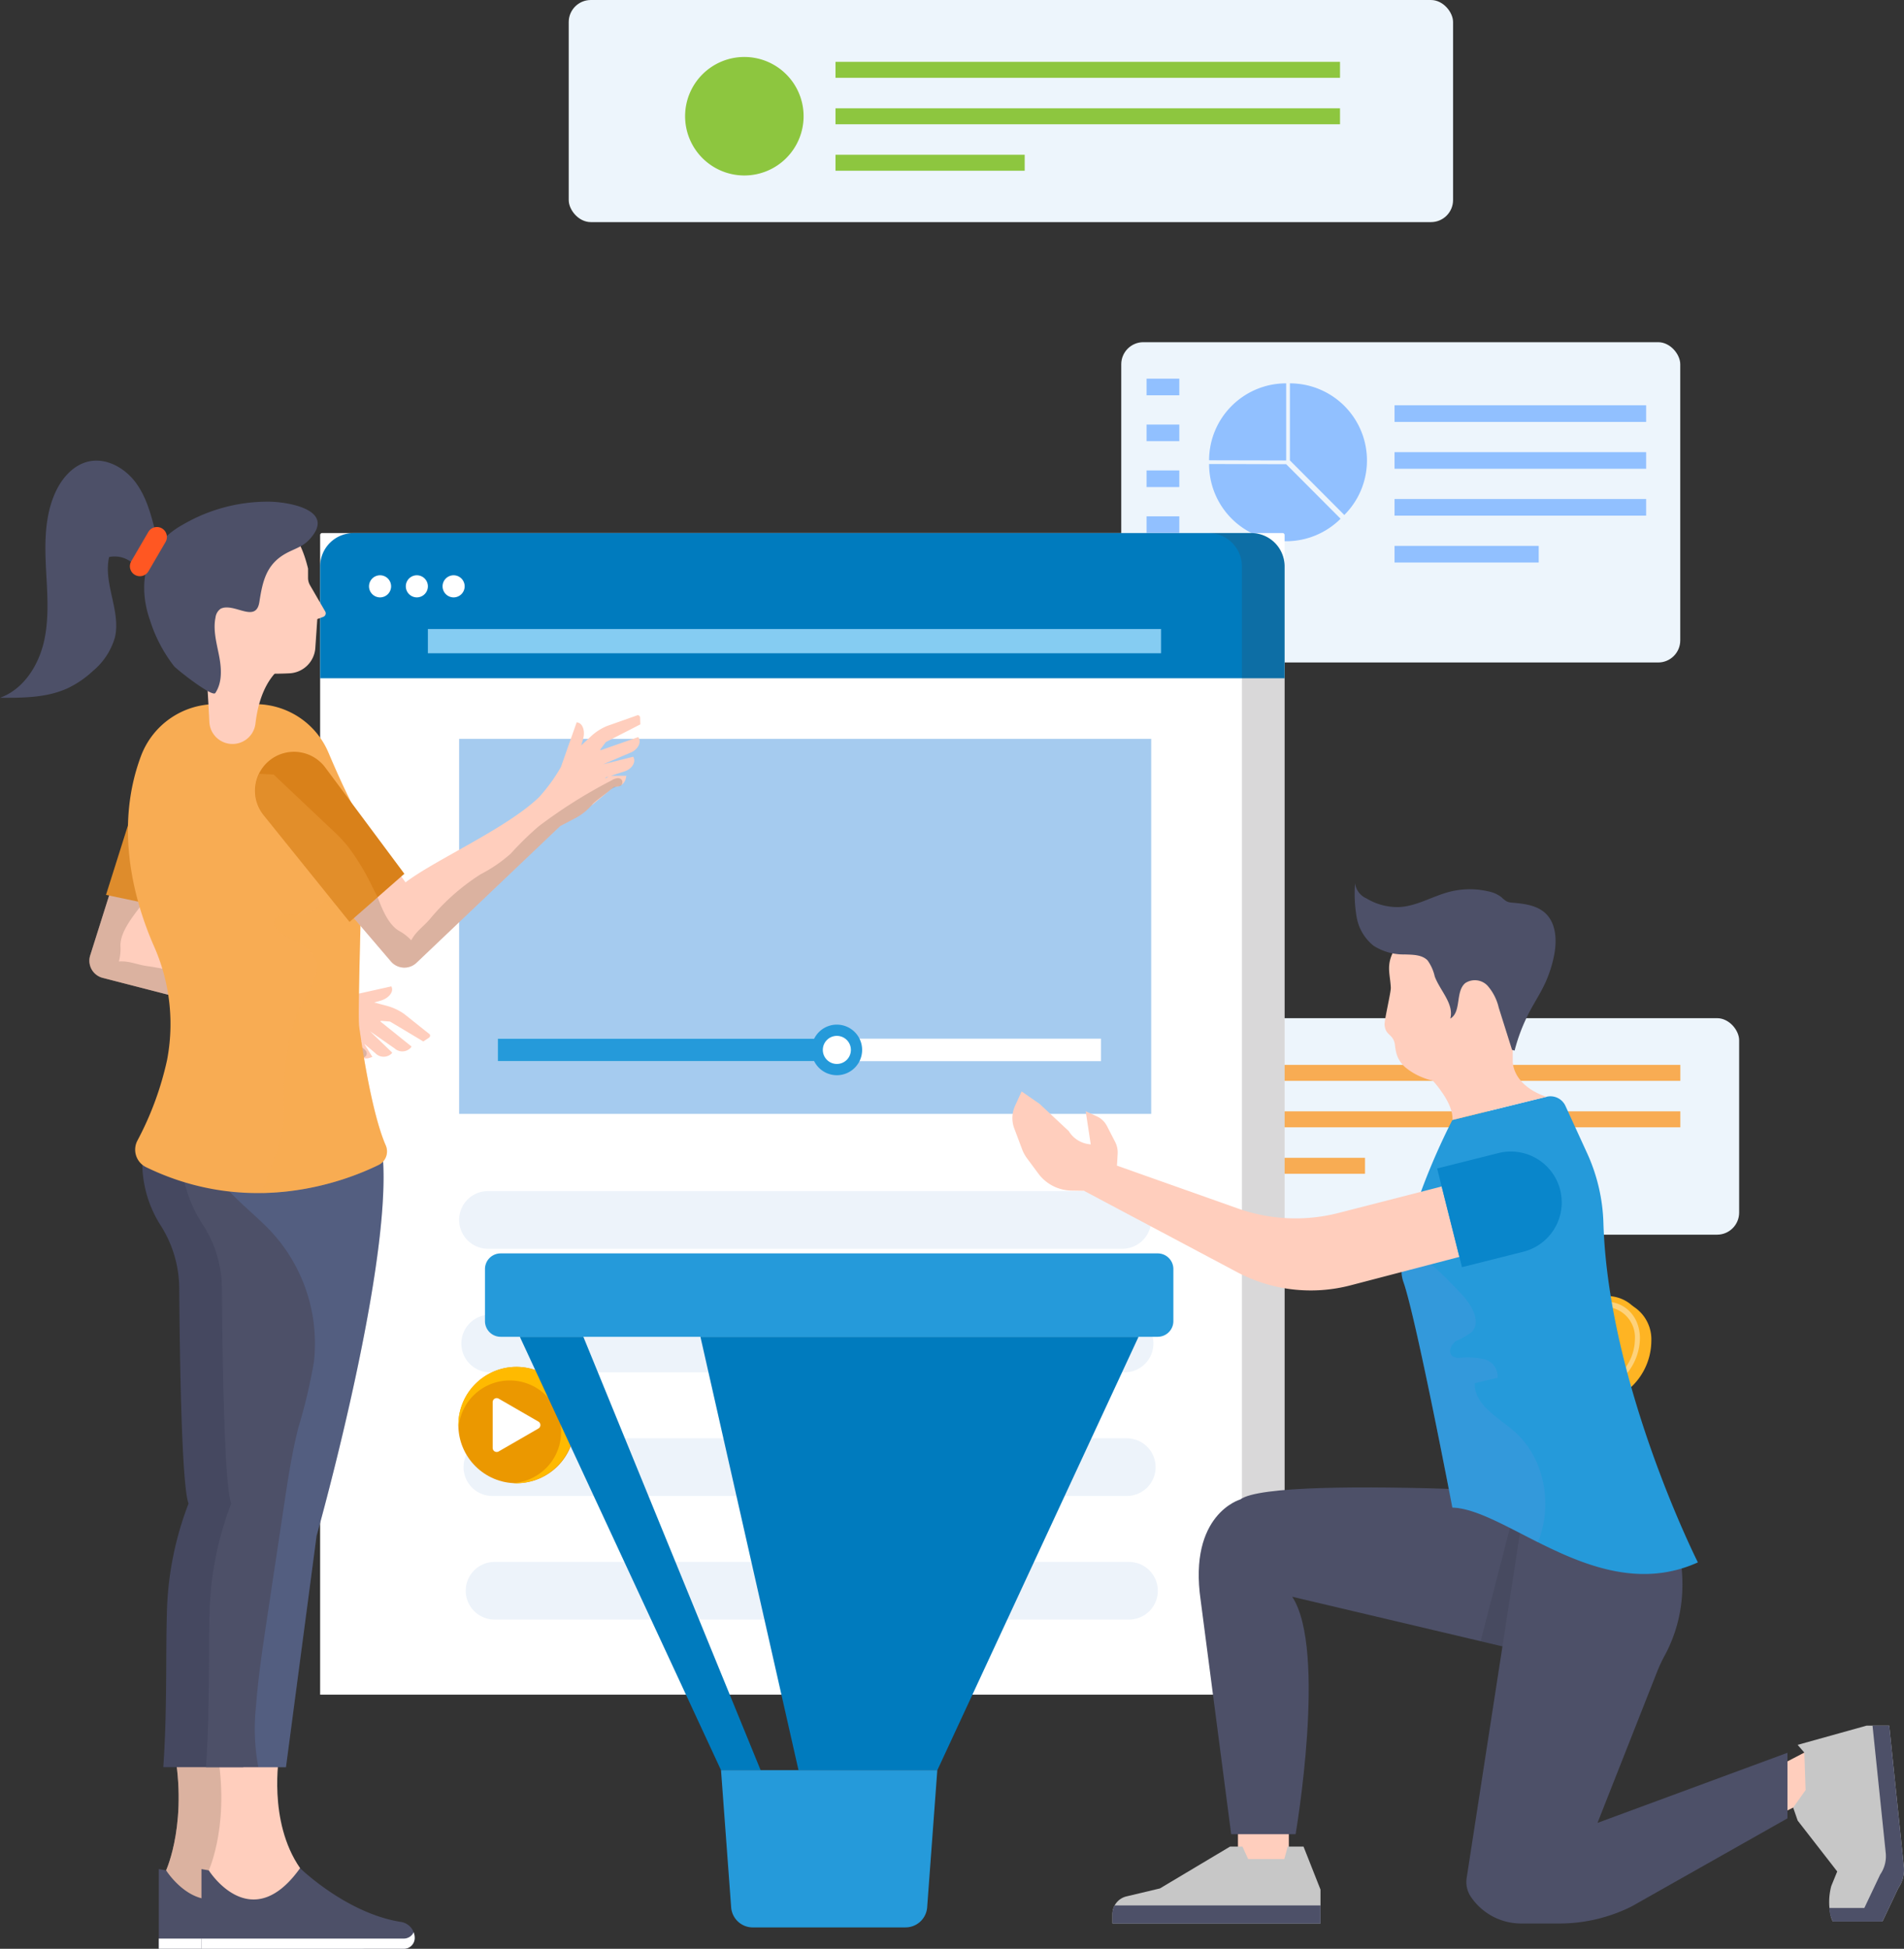 <svg xmlns="http://www.w3.org/2000/svg" xmlns:xlink="http://www.w3.org/1999/xlink" width="298.531" height="305.547" viewBox="0 0 298.531 305.547">
  <rect x="0" y="0" width="298.531" height="305.547" fill="#333333" stroke="none"/>
  <defs>
    <linearGradient id="linear-gradient" x1="-79.389" y1="-20.48" x2="-79.37" y2="-20.48" gradientUnits="objectBoundingBox">
      <stop offset="0" stop-color="#fc7318"/>
      <stop offset="1" stop-color="#feb423"/>
    </linearGradient>
    <linearGradient id="linear-gradient-2" x1="-100.653" y1="-26.086" x2="-100.624" y2="-26.072" xlink:href="#linear-gradient"/>
  </defs>
  <g id="Group_13090" data-name="Group 13090" transform="translate(-111 -92)">
    <g id="Group_13089" data-name="Group 13089">
      <g id="Group_13088" data-name="Group 13088">
        <g id="Group_12937" data-name="Group 12937" transform="translate(-3537.445 -1468.66)">
          <g id="Group_12457" data-name="Group 12457" transform="translate(3648.445 1560.661)">
            <g id="Group_12456" data-name="Group 12456" transform="translate(0)">
              <g id="Group_12440" data-name="Group 12440" transform="translate(74.172)">
                <rect id="Rectangle_4490" data-name="Rectangle 4490" width="138.659" height="34.824" rx="3.463" transform="translate(14.998)" fill="#edf5fc"/>
                <rect id="Rectangle_4492" data-name="Rectangle 4492" width="91.721" height="35.249" rx="3.463" transform="translate(0 84.875)" fill="#edf5fc"/>
                <rect id="Rectangle_4493" data-name="Rectangle 4493" width="87.646" height="50.216" rx="3.463" transform="translate(101.632 53.651)" fill="#edf5fc"/>
                <rect id="Rectangle_4494" data-name="Rectangle 4494" width="117.11" height="33.944" rx="3.463" transform="translate(81.402 159.635)" fill="#edf5fc"/>
                <g id="Group_2763" data-name="Group 2763" transform="translate(4.858 88.958)">
                  <rect id="Rectangle_839" data-name="Rectangle 839" width="1.624" height="27.525" fill="#4085e2"/>
                  <rect id="Rectangle_840" data-name="Rectangle 840" width="1.624" height="27.525" transform="translate(4.167)" fill="#4085e2"/>
                  <rect id="Rectangle_841" data-name="Rectangle 841" width="1.624" height="27.525" transform="translate(8.335)" fill="#4085e2"/>
                  <rect id="Rectangle_842" data-name="Rectangle 842" width="1.624" height="27.525" transform="translate(12.502)" fill="#4085e2"/>
                  <rect id="Rectangle_843" data-name="Rectangle 843" width="1.624" height="27.525" transform="translate(16.67)" fill="#4085e2"/>
                  <rect id="Rectangle_844" data-name="Rectangle 844" width="1.624" height="27.525" transform="translate(20.837)" fill="#4085e2"/>
                  <path id="Path_12985" data-name="Path 12985" d="M3948.761,1931.662h-1.624v-12.116h1.624Zm4.167-17.15H3951.3v17.15h1.624Zm4.167-2.559h-1.624v19.709h1.624Zm4.168,2.559h-1.624v17.15h1.624Zm4.167-5.032h-1.625v22.182h1.624Zm4.167-2.73h-1.624v24.912h1.624Z" transform="translate(-3947.137 -1904.137)" fill="#fec55e"/>
                  <path id="Path_12986" data-name="Path 12986" d="M4077.025,1902.01a4.5,4.5,0,1,1-4.5-4.5h0A4.5,4.5,0,0,1,4077.025,1902.01Z" transform="translate(-4036.037 -1897.341)" fill="#4085e2"/>
                  <rect id="Rectangle_845" data-name="Rectangle 845" width="36.407" height="1.212" transform="translate(43.413 0.879)" fill="#4085e2"/>
                  <rect id="Rectangle_846" data-name="Rectangle 846" width="36.407" height="1.212" transform="translate(43.413 4.41)" fill="#4085e2"/>
                  <rect id="Rectangle_847" data-name="Rectangle 847" width="15.251" height="1.213" transform="translate(43.413 7.94)" fill="#4085e2"/>
                  <path id="Path_12987" data-name="Path 12987" d="M4077.025,1967.781a4.5,4.5,0,1,1-4.5-4.5h0A4.5,4.5,0,0,1,4077.025,1967.781Z" transform="translate(-4036.037 -1945.71)" fill="#4085e2"/>
                  <rect id="Rectangle_848" data-name="Rectangle 848" width="36.407" height="1.213" transform="translate(43.413 18.281)" fill="#4085e2"/>
                  <rect id="Rectangle_849" data-name="Rectangle 849" width="36.407" height="1.213" transform="translate(43.413 21.812)" fill="#4085e2"/>
                  <rect id="Rectangle_850" data-name="Rectangle 850" width="15.251" height="1.213" transform="translate(43.413 25.342)" fill="#4085e2"/>
                </g>
                <g id="Group_2765" data-name="Group 2765" transform="translate(105.601 59.37)">
                  <rect id="Rectangle_851" data-name="Rectangle 851" width="5.134" height="2.605" fill="#91c0ff"/>
                  <rect id="Rectangle_852" data-name="Rectangle 852" width="39.448" height="2.605" transform="translate(38.88 4.174)" fill="#91c0ff"/>
                  <rect id="Rectangle_853" data-name="Rectangle 853" width="39.448" height="2.605" transform="translate(38.88 11.521)" fill="#91c0ff"/>
                  <rect id="Rectangle_854" data-name="Rectangle 854" width="39.448" height="2.605" transform="translate(38.88 18.868)" fill="#91c0ff"/>
                  <rect id="Rectangle_855" data-name="Rectangle 855" width="22.603" height="2.605" transform="translate(38.88 26.216)" fill="#91c0ff"/>
                  <rect id="Rectangle_856" data-name="Rectangle 856" width="5.134" height="2.605" transform="translate(0 7.194)" fill="#91c0ff"/>
                  <rect id="Rectangle_857" data-name="Rectangle 857" width="5.134" height="2.605" transform="translate(0 14.388)" fill="#91c0ff"/>
                  <rect id="Rectangle_858" data-name="Rectangle 858" width="5.134" height="2.605" transform="translate(0 21.582)" fill="#91c0ff"/>
                  <rect id="Rectangle_859" data-name="Rectangle 859" width="5.134" height="2.605" transform="translate(0 28.776)" fill="#91c0ff"/>
                  <rect id="Rectangle_860" data-name="Rectangle 860" width="5.134" height="2.605" transform="translate(0 35.97)" fill="#91c0ff"/>
                  <g id="Group_2764" data-name="Group 2764" transform="translate(9.802 0.734)">
                    <path id="Path_12988" data-name="Path 12988" d="M4412.826,1787.819V1799.9l.006.006,8.526,8.549a12.045,12.045,0,0,0,3.55-8.52c0-.012,0-.024,0-.035A12.084,12.084,0,0,0,4412.826,1787.819Z" transform="translate(-4400.156 -1787.819)" fill="#91c0ff"/>
                    <path id="Path_12989" data-name="Path 12989" d="M4368.491,1791.347a12.043,12.043,0,0,0-3.55,8.533l12.082.028v-12.089A12.042,12.042,0,0,0,4368.491,1791.347Z" transform="translate(-4364.941 -1787.819)" fill="#91c0ff"/>
                    <path id="Path_12990" data-name="Path 12990" d="M4377.03,1835.648h-.006l-12.082-.029v.023a12.083,12.083,0,0,0,20.616,8.555Z" transform="translate(-4364.941 -1822.972)" fill="#91c0ff"/>
                  </g>
                </g>
                <g id="Group_2766" data-name="Group 2766" transform="translate(33.247 8.933)">
                  <path id="Path_12991" data-name="Path 12991" d="M4073.008,1603.711a9.289,9.289,0,1,1-9.288-9.289h0A9.288,9.288,0,0,1,4073.008,1603.711Z" transform="translate(-4054.431 -1594.422)" fill="#8dc63f"/>
                  <rect id="Rectangle_861" data-name="Rectangle 861" width="79.102" height="2.502" transform="translate(23.581 0.764)" fill="#8dc63f"/>
                  <rect id="Rectangle_862" data-name="Rectangle 862" width="79.102" height="2.502" transform="translate(23.581 8.049)" fill="#8dc63f"/>
                  <rect id="Rectangle_863" data-name="Rectangle 863" width="29.663" height="2.502" transform="translate(23.581 15.334)" fill="#8dc63f"/>
                </g>
                <g id="Group_2767" data-name="Group 2767" transform="translate(86.607 166.195)">
                  <path id="Path_12992" data-name="Path 12992" d="M4274.682,2198.076a9.289,9.289,0,1,1-9.289-9.288h0A9.289,9.289,0,0,1,4274.682,2198.076Z" transform="translate(-4256.105 -2188.788)" fill="#f8ac53"/>
                  <rect id="Rectangle_864" data-name="Rectangle 864" width="79.102" height="2.502" transform="translate(23.582 0.764)" fill="#f8ac53"/>
                  <rect id="Rectangle_865" data-name="Rectangle 865" width="79.102" height="2.502" transform="translate(23.582 8.049)" fill="#f8ac53"/>
                  <rect id="Rectangle_866" data-name="Rectangle 866" width="29.663" height="2.502" transform="translate(23.582 15.334)" fill="#f8ac53"/>
                </g>
                <g id="Group_2792" data-name="Group 2792" transform="translate(168.74 203.195)">
                  <path id="Path_13025" data-name="Path 13025" d="M4580.289,2331.162l0,0h-.017a6.453,6.453,0,0,0-1.271-.1l-1.165-.086.337.156c-.2.029-.4.063-.608.11a10,10,0,0,0-7.4,9.569,6.134,6.134,0,0,0,4.434,6.152l-.062.089.867.068,0,0a7,7,0,0,0,2.4-.13,10,10,0,0,0,7.4-9.569A6.1,6.1,0,0,0,4580.289,2331.162Z" transform="translate(-4569.202 -2330.356)" fill="#feb423"/>
                  <path id="Path_13026" data-name="Path 13026" d="M4581.562,2334.988a10,10,0,0,1-7.4,9.569c-4.152.936-7.573-1.83-7.641-6.178a10,10,0,0,1,7.4-9.568C4578.072,2327.875,4581.493,2330.64,4581.562,2334.988Z" transform="translate(-4566.524 -2328.629)" fill="url(#linear-gradient)"/>
                  <path id="Path_13027" data-name="Path 13027" d="M4583.021,2337.617a8.908,8.908,0,0,1-6.588,8.523c-3.7.834-6.745-1.629-6.806-5.5a8.909,8.909,0,0,1,6.588-8.523C4579.914,2331.281,4582.96,2333.744,4583.021,2337.617Z" transform="translate(-4568.805 -2331.073)" fill="#fed27b"/>
                  <path id="Path_13028" data-name="Path 13028" d="M4584.425,2340.137a7.865,7.865,0,0,1-5.814,7.522,4.773,4.773,0,0,1-6.006-4.856,7.866,7.866,0,0,1,5.815-7.523A4.772,4.772,0,0,1,4584.425,2340.137Z" transform="translate(-4570.995 -2333.416)" fill="url(#linear-gradient-2)"/>
                  <g id="Group_2791" data-name="Group 2791" transform="translate(5.166 3.857)">
                    <g id="Group_2789" data-name="Group 2789" transform="translate(0 0.422)">
                      <path id="Path_13031" data-name="Path 13031" d="M4589.22,2351.561l-2.19.494a.74.74,0,0,1-.929-.751l-.007-.49,1.3-.293v.085l1.8-.406a.837.837,0,0,0,.618-.8.33.33,0,0,0-.312-.347.336.336,0,0,0-.1.011l-1.614.363a1.38,1.38,0,0,1-1.737-1.4l0-.246a2.571,2.571,0,0,1,1.9-2.456l2.189-.493a.739.739,0,0,1,.9.523.756.756,0,0,1,.024.227l.008.555-1.3.293,0-.152-1.8.407a.839.839,0,0,0-.619.8l0,.245a.331.331,0,0,0,.312.348.338.338,0,0,0,.1-.011l1.614-.365a1.383,1.383,0,0,1,1.737,1.405A2.57,2.57,0,0,1,4589.22,2351.561Z" transform="translate(-4586.047 -2344.802)" fill="#fed27b"/>
                    </g>
                    <g id="Group_2790" data-name="Group 2790" transform="translate(1.824)">
                      <path id="Path_13032" data-name="Path 13032" d="M4594.366,2351.226l-1.3.293-.125-8.02,1.3-.293Z" transform="translate(-4592.941 -2343.207)" fill="#fed27b"/>
                    </g>
                  </g>
                </g>
              </g>
              <g id="Group_12454" data-name="Group 12454" transform="translate(50.194 83.574)">
                <g id="Group_3493" data-name="Group 3493">
                  <path id="Rectangle_1540" data-name="Rectangle 1540" d="M3838.461,1876.527h150.6a.311.311,0,0,1,.311.311h0v181.816H3838.151V1876.838A.31.31,0,0,1,3838.461,1876.527Z" transform="translate(-3838.151 -1876.527)" fill="#fff"/>
                  <path id="Path_13695" data-name="Path 13695" d="M3989.375,1899.292V1881.77a5.239,5.239,0,0,0-5.239-5.239H3843.394a5.239,5.239,0,0,0-5.239,5.239v17.522Z" transform="translate(-3838.154 -1876.53)" fill="#007bbe"/>
                  <rect id="Rectangle_1541" data-name="Rectangle 1541" width="108.51" height="58.792" transform="translate(21.794 32.271)" fill="#a5cbef"/>
                  <rect id="Rectangle_1542" data-name="Rectangle 1542" width="94.578" height="3.524" transform="translate(27.851 79.274)" fill="#fff"/>
                  <rect id="Rectangle_1543" data-name="Rectangle 1543" width="53.164" height="3.524" transform="translate(27.851 79.274)" fill="#259ada"/>
                  <path id="Path_13696" data-name="Path 13696" d="M4024.51,2266.461h-99.471a4.52,4.52,0,0,0-4.52,4.519h0a4.52,4.52,0,0,0,4.52,4.52h99.471a4.52,4.52,0,0,0,4.52-4.52h0a4.52,4.52,0,0,0-4.52-4.519Z" transform="translate(-3898.726 -2163.289)" fill="#edf3fa"/>
                  <path id="Path_13697" data-name="Path 13697" d="M4025.817,2339.707h-99.471a4.519,4.519,0,0,0-4.52,4.519h0a4.519,4.519,0,0,0,4.519,4.52h99.472a4.519,4.519,0,0,0,4.519-4.519h0a4.519,4.519,0,0,0-4.519-4.519Z" transform="translate(-3899.686 -2217.156)" fill="#edf3fa"/>
                  <path id="Path_13698" data-name="Path 13698" d="M4027.125,2412.953h-99.472a4.52,4.52,0,0,0-4.52,4.52h0a4.52,4.52,0,0,0,4.52,4.52h99.472a4.519,4.519,0,0,0,4.519-4.52h0A4.52,4.52,0,0,0,4027.125,2412.953Z" transform="translate(-3900.648 -2271.021)" fill="#edf3fa"/>
                  <path id="Path_13699" data-name="Path 13699" d="M4028.431,2486.2H3928.96a4.521,4.521,0,0,0-4.52,4.519h0a4.52,4.52,0,0,0,4.52,4.52h99.471a4.52,4.52,0,0,0,4.52-4.519h0a4.52,4.52,0,0,0-4.52-4.519Z" transform="translate(-3901.609 -2324.888)" fill="#edf3fa"/>
                  <path id="Path_13700" data-name="Path 13700" d="M3870.586,1903.285a1.731,1.731,0,1,1-1.731-1.73h0a1.73,1.73,0,0,1,1.73,1.729Z" transform="translate(-3859.459 -1894.933)" fill="#fff"/>
                  <path id="Path_13701" data-name="Path 13701" d="M3892.379,1903.285a1.73,1.73,0,1,1-1.731-1.73,1.73,1.73,0,0,1,1.731,1.73Z" transform="translate(-3875.485 -1894.933)" fill="#fff"/>
                  <path id="Path_13702" data-name="Path 13702" d="M3914.172,1903.285a1.731,1.731,0,1,1-1.732-1.73h0a1.73,1.73,0,0,1,1.731,1.73Z" transform="translate(-3891.512 -1894.933)" fill="#fff"/>
                  <path id="Path_13703" data-name="Path 13703" d="M4371.282,1876.527h-6.694a5.238,5.238,0,0,1,5.239,5.238v176.887h6.694V1881.765A5.238,5.238,0,0,0,4371.282,1876.527Z" transform="translate(-4225.299 -1876.527)" fill="#414042" opacity="0.2" style="isolation: isolate"/>
                  <path id="Path_13704" data-name="Path 13704" d="M4137.292,2171.788a3.965,3.965,0,1,1-3.964-3.965,3.964,3.964,0,0,1,3.964,3.965Z" transform="translate(-4052.312 -2090.75)" fill="#259ada"/>
                  <path id="Path_13705" data-name="Path 13705" d="M4140.426,2176.68a2.2,2.2,0,1,1-2.2-2.2,2.2,2.2,0,0,1,2.2,2.2Z" transform="translate(-4057.208 -2095.643)" fill="#fff"/>
                  <rect id="Rectangle_1544" data-name="Rectangle 1544" width="114.956" height="3.801" transform="translate(16.893 15.046)" fill="#85ccf2"/>
                </g>
              </g>
              <g id="Group_12455" data-name="Group 12455" transform="translate(71.867 214.308)">
                <circle id="Ellipse_446" data-name="Ellipse 446" cx="9.12" cy="9.12" r="9.12" transform="translate(0 0)" fill="#eb9800"/>
                <path id="Path_13732" data-name="Path 13732" d="M3929.184,2370.631a9.119,9.119,0,0,0-9.119,9.119h0c0,.179.017.355.026.532a8.051,8.051,0,1,1,8.561,8.561c.177.01.353.026.532.026a9.12,9.12,0,0,0,0-18.239Z" transform="translate(-3920.064 -2370.631)" fill="#ffba00"/>
                <path id="Path_13733" data-name="Path 13733" d="M3947.563,2393.911l-6.221,3.592a.63.63,0,0,1-.945-.545v-7.184a.63.63,0,0,1,.945-.545l6.221,3.592a.629.629,0,0,1,0,1.091Z" transform="translate(-3935.017 -2384.247)" fill="#fff"/>
              </g>
              <g id="Group_12839" data-name="Group 12839" transform="translate(158.733 138.471)">
                <rect id="Rectangle_867" data-name="Rectangle 867" width="7.977" height="11.789" transform="translate(35.368 142.986)" fill="#ffcebd"/>
                <path id="Path_13040" data-name="Path 13040" d="M4431.247,2443.951s-60.276-4.255-65.948,0c0,0-8.155,2.3-6.205,15.778l4.787,36.7h10.1s4.964-28.9-.532-37.229L4416,2469.244Z" transform="translate(-4329.576 -2347.324)" fill="#4d5068"/>
                <path id="Path_13041" data-name="Path 13041" d="M4337.629,2654.9l2.659,6.736v5.318h-32.619v-1.471a2.851,2.851,0,0,1,2.189-2.772l5.256-1.252,10.992-6.559h1.949l.887,1.95h5.672l.533-1.95Z" transform="translate(-4291.979 -2503.852)" fill="#c7c7c7"/>
                <path id="Path_13042" data-name="Path 13042" d="M4340.288,2689.742v2.837h-32.619v-1.472a2.845,2.845,0,0,1,.349-1.365Z" transform="translate(-4291.979 -2529.471)" fill="#4d5068"/>
                <path id="Path_13043" data-name="Path 13043" d="M4695.612,2598.858l8.155-4.255v7.8l-8.155,4.077Z" transform="translate(-4577.278 -2459.506)" fill="#ffcebd"/>
                <path id="Path_13044" data-name="Path 13044" d="M4531.942,2444.217l18.615,1.32a23.977,23.977,0,0,1,1.521,3.358l-13.222,21.934-13.006-3.07Z" transform="translate(-4452.433 -2348.91)" fill="#272834" opacity="0.15" style="isolation: isolate"/>
                <path id="Path_13045" data-name="Path 13045" d="M4547.883,2449.208s7.152,12.143.672,24.344a24.332,24.332,0,0,0-1.17,2.448l-9.43,23.911,29.783-10.992V2499.2l-24.429,13.81a25.355,25.355,0,0,1-11.339,2.677h-5.989a9.508,9.508,0,0,1-7.872-4.175h0a4.161,4.161,0,0,1-.678-2.9l9.179-59.405Z" transform="translate(-4446.213 -2352.58)" fill="#4d5068"/>
                <path id="Path_13046" data-name="Path 13046" d="M4711.737,2586.227l10.814-3.014h3.546l2.291,22.08a5.044,5.044,0,0,1-.865,3.387l-2.487,5.246h-7.8l-.258-.669a9.778,9.778,0,0,1,.035-4.9l.932-2.279-6.2-7.978-.709-2.038,1.95-2.748-.2-5.878Z" transform="translate(-4588.617 -2451.129)" fill="#c7c7c7"/>
                <path id="Path_13047" data-name="Path 13047" d="M4737.943,2611.8l2.487-5.246a5.046,5.046,0,0,0,.866-3.387l-2.069-19.953h2.616l2.29,22.08a5.041,5.041,0,0,1-.865,3.386l-2.487,5.246h-7.8l-.258-.668a4.406,4.406,0,0,1-.28-1.458Z" transform="translate(-4604.363 -2451.128)" fill="#4d5068"/>
                <path id="Path_13048" data-name="Path 13048" d="M4525.451,2283.361s-14-27.757-14.808-53.07a28.267,28.267,0,0,0-2.479-10.908l-3.479-7.59a2.582,2.582,0,0,0-2.966-1.431L4486.958,2214s-6.974,13.226-7.951,23.233a5.143,5.143,0,0,0,.286,2.19c2.021,5.8,7.665,35.345,7.665,35.345C4495.641,2275.045,4510.028,2290.34,4525.451,2283.361Z" transform="translate(-4417.97 -2176.874)" fill="#259ada"/>
                <path id="Path_13049" data-name="Path 13049" d="M4472.14,2128.618a9.808,9.808,0,0,0,2.888,1.676c2.1.854,3.989.645,6.233.645h7.752v-4.949c0-3.157.153-5.167,1.758-8a10.881,10.881,0,0,0,1.443-3.1c.4-2.016-.629-4.011-1.628-5.807-.682-1.226-1.266-3.14-2.559-3.546a8.6,8.6,0,0,0-2.188,0h-7.845a9.009,9.009,0,0,0-8.007,5.649c-.7,1.857-.186,3.033-.091,4.974.034.685-1.025,5.108-.977,5.793.126,1.8,1.4,1.4,1.628,3.2a7.662,7.662,0,0,0,.338,1.653A4.515,4.515,0,0,0,4472.14,2128.618Z" transform="translate(-4410.563 -2099.778)" fill="#ffcebd"/>
                <path id="Path_13050" data-name="Path 13050" d="M4515.353,2195.821s-4.783-1.289-5.3-5.306h-12.526v2.78s3.325,3.572,3.065,6.163Z" transform="translate(-4431.602 -2162.334)" fill="#ffcebd"/>
                <path id="Path_13051" data-name="Path 13051" d="M4451.294,2084.007a3.027,3.027,0,0,0,1.817,2.4,9.407,9.407,0,0,0,5.067,1.346c2.758-.123,5.226-1.691,7.9-2.388a12.785,12.785,0,0,1,6.115-.073,4.913,4.913,0,0,1,2.042.9,4.559,4.559,0,0,0,.847.675,2.619,2.619,0,0,0,.937.2c1.813.155,3.761.4,5.1,1.632,1.738,1.6,1.839,4.317,1.384,6.637a19.362,19.362,0,0,1-1.605,4.77c-.646,1.318-1.44,2.559-2.134,3.853a28.23,28.23,0,0,0-2.452,6.292l-.4-.106q-1.043-3.307-2.085-6.615a7.961,7.961,0,0,0-1.737-3.428,2.733,2.733,0,0,0-3.514-.431c-1.59,1.339-.556,4.511-2.346,5.566.608-2.325-1.591-4.347-2.437-6.6a6.943,6.943,0,0,0-1.118-2.514c-.878-.916-2.312-.9-3.582-.945a8.725,8.725,0,0,1-4.873-1.349,7.35,7.35,0,0,1-2.673-4.494A21.908,21.908,0,0,1,4451.294,2084.007Z" transform="translate(-4397.568 -2084.007)" fill="#4d5068"/>
                <path id="Path_13052" data-name="Path 13052" d="M4496.481,2328.8c-2.531-2.135-6.133-4.086-6.018-7.4l3.574-.847a2.759,2.759,0,0,0-2.057-2.894,11.857,11.857,0,0,0-3.863-.232,1.816,1.816,0,0,1-1.119-.244c-.765-.562-.282-1.841.506-2.37a13.705,13.705,0,0,0,2.459-1.4c1.583-1.631,0-4.284-1.549-5.945-2.639-2.823-5.421-5.734-8.938-7.25-.212,1.071-.376,2.127-.476,3.149a5.142,5.142,0,0,0,.286,2.19c2.021,5.8,7.665,35.345,7.665,35.345,3.6.116,8.181,2.812,13.407,5.432C4502.785,2340.464,4501.4,2332.948,4496.481,2328.8Z" transform="translate(-4417.966 -2243.01)" fill="#6c98e3" opacity="0.2" style="isolation: isolate"/>
                <path id="Path_13053" data-name="Path 13053" d="M4318.458,2233.352l-17.064,4.458a24.69,24.69,0,0,1-17.821-2.084l-23.975-12.738-1.979-.035a6.6,6.6,0,0,1-2.612-.591h0a6.6,6.6,0,0,1-2.565-2.074l-1.766-2.381a5.919,5.919,0,0,1-.786-1.443l-1.224-3.261a4.61,4.61,0,0,1,.121-3.528l1.03-2.264,2.818,1.944,4.577,4.273a4.348,4.348,0,0,0,3.2,2.057l.246.029-.788-5.192,1.737.791a3.348,3.348,0,0,1,1.591,1.515l1.28,2.484a3.658,3.658,0,0,1,.4,1.886l-.109,1.846,18.963,6.716a27.1,27.1,0,0,0,15.783.7l16.168-4.149Z" transform="translate(-4248.372 -2174.759)" fill="#ffcebd"/>
                <path id="Path_13054" data-name="Path 13054" d="M4500.079,2245.673l3.894,15.472,9.609-2.418a7.977,7.977,0,0,0,5.79-9.683h0a7.978,7.978,0,0,0-9.683-5.79h0Z" transform="translate(-4433.48 -2200.941)" fill="#0986cb"/>
              </g>
              <g id="Group_12840" data-name="Group 12840" transform="translate(0 72.22)">
                <path id="Path_12959" data-name="Path 12959" d="M3748.544,2046.766l5.215,3.119.886-.59a.393.393,0,0,0,.12-.529l-4-3.189a8.53,8.53,0,0,0-2.456-1.2l-2.249-.608,1.02-.291c1.2-.344,2.005-1.3,1.736-2.054l-.064-.178-7.278,1.621a26.947,26.947,0,0,1-5.8-.41c-6.808-1.7-16.915-8.609-22.417-10.687l8.344-19.825a5.9,5.9,0,0,0-4.527-8h0a5.9,5.9,0,0,0-6.58,4.046l-8.965,28.406a2.772,2.772,0,0,0,1.817,3.474c.057.018.114.034.172.048l30.071,7.746,2.31,1.354a8.764,8.764,0,0,0,3.12,1.105l-.026.029,4.314,1.429.068.129a1.641,1.641,0,0,0,2.052.711l.346-.12-1.28-2.051,1.712,1.439a1.807,1.807,0,0,0,2.561.106l.116-.16-3.484-3.354,3.851,2.686a1.805,1.805,0,0,0,2.56-.125l.1-.169-4.914-3.947a.467.467,0,0,1,.221-.07Zm-4.842,2.978c.031-.021.065-.046.1-.073l.414.348Z" transform="translate(-3687.386 -1958.818)" fill="#ffcebd"/>
                <path id="Path_12960" data-name="Path 12960" d="M3743.336,2090.063c.034.026.069.053.105.083.337.272.4.717.971.543a.651.651,0,0,0,.293-1.076,2.333,2.333,0,0,0-.812-.606,77.959,77.959,0,0,0-12.147-5.874,48.644,48.644,0,0,0-5.94-1.441,23.046,23.046,0,0,1-5.228-2.286,33.934,33.934,0,0,0-10.093-3.022c-1.56-.212-2.817-.85-4.46-.731a7.506,7.506,0,0,0,.258-2.194c-.212-2.593,2.391-5.318,3.759-7.341a14.9,14.9,0,0,0,1.751-3.225,4.661,4.661,0,0,1,.752-1.426c.291-.39.716-.9.563-1.429-.233-.8-1.868-1.731-2.523-2.2a21.24,21.24,0,0,0-3.143-1.88l-5.918,18.75a2.771,2.771,0,0,0,1.817,3.473c.057.018.113.034.171.048l30.072,7.746,2.309,1.354a8.743,8.743,0,0,0,3.12,1.1l-.027.03c.159-.177,3.007,1,3.324,1.1A3.054,3.054,0,0,1,3743.336,2090.063Z" transform="translate(-3687.388 -1997.128)" fill="#a58877" opacity="0.4" style="isolation: isolate"/>
                <path id="Path_12961" data-name="Path 12961" d="M3721.41,2028.07l7.261-17.252a6.035,6.035,0,0,0-4.63-8.188h0a6.035,6.035,0,0,0-6.731,4.139l-6.051,19.168Z" transform="translate(-3694.64 -1957.851)" fill="#de8c2c"/>
                <path id="Path_12962" data-name="Path 12962" d="M3757.935,2594.591s-1.852,10.39,3.26,17.758v7.368h-14.216l-.1-7.02s3.668-7.959.992-20.243Z" transform="translate(-3720.835 -2391.675)" fill="#ffcebd"/>
                <path id="Path_12963" data-name="Path 12963" d="M3757.935,2594.591s-1.852,10.39,3.26,17.758v7.368h-14.216l-.1-7.02s3.668-7.959.992-20.243Z" transform="translate(-3720.835 -2391.675)" fill="#a58877" opacity="0.4" style="isolation: isolate"/>
                <path id="Path_12964" data-name="Path 12964" d="M3743.689,2668s6.584,10.5,14.315-.348c0,0,7.274,7.1,15.817,8.431a2.547,2.547,0,0,1,2.157,2.516h0a1.7,1.7,0,0,1-1.7,1.7h-31.733v-12.5Z" transform="translate(-3717.645 -2446.973)" fill="#4d5068"/>
                <path id="Path_12965" data-name="Path 12965" d="M3774.273,2706.639h-31.732v1.605h31.732a1.7,1.7,0,0,0,1.7-1.7h0a2.545,2.545,0,0,0-.161-.893A1.7,1.7,0,0,1,3774.273,2706.639Z" transform="translate(-3717.645 -2474.918)" fill="#fff"/>
                <path id="Path_12966" data-name="Path 12966" d="M3783.223,2594.591s-1.852,10.39,3.261,17.758v7.368h-14.217l-.1-7.02s3.668-7.959.992-20.243Z" transform="translate(-3739.432 -2391.675)" fill="#ffcebd"/>
                <path id="Path_12968" data-name="Path 12968" d="M3735.337,2213.771a18.291,18.291,0,0,0,.289,19.409,18.524,18.524,0,0,1,2.86,9.816c.074,10.433.361,30.846,1.46,33.705a50.73,50.73,0,0,0-3.4,17.292c-.192,7.052.056,15.046-.557,24.041h12.54l4.8-36.277s13.679-48.469,9.812-63.04Z" transform="translate(-3710.383 -2113.186)" fill="#454860"/>
                <path id="Path_12969" data-name="Path 12969" d="M3756.919,2213.771a21.264,21.264,0,0,0,2.223,19.409A18.527,18.527,0,0,1,3762,2243c.074,10.433.36,30.846,1.461,33.705a50.726,50.726,0,0,0-3.4,17.292c-.193,7.052.056,15.046-.557,24.041h12.54l4.8-36.277s13.679-48.469,9.812-63.04Z" transform="translate(-3727.207 -2113.186)" fill="#4d5068"/>
                <path id="Path_12970" data-name="Path 12970" d="M3788.24,2287.442s13.679-48.469,9.813-63.04l-17.444-2.9-3.572,1.628-5.995,3.629c.713,5.5,6.165,8.855,9.982,12.881a25.826,25.826,0,0,1,6.786,20.624,84.96,84.96,0,0,1-2.437,10.25c-1.015,4.022-1.632,8.129-2.249,12.229l-2.656,17.675c-.691,4.6-1.383,9.2-1.733,13.835a32.413,32.413,0,0,0,.378,9.469h4.328Z" transform="translate(-3738.604 -2118.87)" fill="#6c98e3" opacity="0.2" style="isolation: isolate"/>
                <path id="Path_12971" data-name="Path 12971" d="M3727.131,2050.522a3.054,3.054,0,0,1-1.441-4.071c.015-.031.03-.062.046-.093a49.251,49.251,0,0,0,4.653-12.624,30.021,30.021,0,0,0-2.051-17.876c-2.878-6.556-6.413-18.263-1.987-29.935a12.524,12.524,0,0,1,11.735-8.009h6.156a12.436,12.436,0,0,1,11.451,7.586c2.08,4.91,4.828,10.844,6.917,13.376a5.2,5.2,0,0,1,1.2,2.725c.262,2.383.189,6.363-2.983,7.386,0,0-.542,17.87-.315,19.489.688,4.9,2.17,14.044,4.176,18.637a2.368,2.368,0,0,1-1.153,3.061C3758.106,2052.824,3743.344,2058.394,3727.131,2050.522Z" transform="translate(-3704.199 -1939.734)" fill="#f8ac53"/>
                <path id="Path_12972" data-name="Path 12972" d="M3820.842,2041.873c-.053-.07-.106-.148-.157-.222-.079-.11-.159-.219-.238-.338s-.143-.216-.214-.325-.124-.189-.187-.291c-.085-.135-.173-.279-.259-.423-.049-.079-.1-.157-.145-.238-.1-.166-.2-.339-.3-.512l-.11-.192q-.167-.294-.335-.6l-.074-.134q-.185-.34-.37-.693l-.034-.065q-.2-.381-.4-.777l0-.006a47.96,47.96,0,0,1,.005,6.922c-.238,3.288-1.673,4.043-3.236,6.469-1.58,2.455-2.7,4.187-6.1,3.983-1.021-.061-2.335-.154-2.767.774-.442.95.552,1.932,1.472,2.431.993.541,2.046.973,2.983,1.607a4.718,4.718,0,0,1,2.049,2.606c.629,2.468-2.693,6.71-3.428,9.079a39.775,39.775,0,0,0-1.68,11.186c-.027,1.746.066,3.507-.1,5.241-.039.415-.093.829-.166,1.24-.579,3.24-2.354,6.312-3.082,9.458a44.217,44.217,0,0,0,18.184-4.385,2.368,2.368,0,0,0,1.152-3.061c-2.007-4.593-3.488-13.736-4.176-18.637-.136-.973.005-7.814.139-13.12-.053-2.068.109-4.172.176-6.369,3.171-1.024,3.245-5,2.983-7.386a4.836,4.836,0,0,0-.4-1.448,5.622,5.622,0,0,0-.8-1.278C3821.1,2042.216,3820.972,2042.05,3820.842,2041.873Z" transform="translate(-3762.817 -1983.227)" fill="#f8ac53" opacity="0.3" style="isolation: isolate"/>
                <path id="Path_12973" data-name="Path 12973" d="M3772.124,1867.094c.573.264,2.825.594,4.313,6.69v1.46a2.31,2.31,0,0,0,.312,1.16l2.381,4.109a.582.582,0,0,1-.213.8.571.571,0,0,1-.085.04l-.943.354-.311,4.537a4.272,4.272,0,0,1-4.068,3.967c-4.568.223-11.642-.022-11.943-3.634l-4.757-14.273S3758.594,1860.849,3772.124,1867.094Z" transform="translate(-3728.138 -1856.864)" fill="#ffcebd"/>
                <path id="Path_12974" data-name="Path 12974" d="M3780.934,1929.073s-4.724,1.2-5.718,9.751a3.619,3.619,0,0,1-3.6,3.184h0a3.629,3.629,0,0,1-3.627-3.448c-.271-5.457-.87-15.7-1.625-17.962Z" transform="translate(-3735.164 -1897.584)" fill="#ffcebd"/>
                <path id="Path_12975" data-name="Path 12975" d="M3856.084,1988.664l5.408-2.773-.032-1.064a.393.393,0,0,0-.385-.381l-4.823,1.705a8.49,8.49,0,0,0-2.318,1.448l-1.706,1.585.292-1.018c.344-1.2-.038-2.389-.823-2.561l-.185-.04-2.48,7.032a26.927,26.927,0,0,1-3.421,4.706c-5.043,4.879-16.259,9.792-20.936,13.359l-12.4-17.575a5.9,5.9,0,0,0-9.187-.4h0a5.9,5.9,0,0,0-.051,7.724l19.349,22.646a2.773,2.773,0,0,0,3.91.3c.045-.039.088-.079.131-.12l22.493-21.409,2.371-1.243a8.79,8.79,0,0,0,2.589-2.062l.011.038,3.5-2.9.145.01a1.64,1.64,0,0,0,1.69-1.365l.082-.356h-2.418l2.127-.691c1.091-.354,1.762-1.336,1.445-2.117l-.074-.183-4.691,1.179,4.317-1.844c1.054-.45,1.635-1.49,1.25-2.238l-.09-.176-5.95,2.079a.463.463,0,0,1,.058-.224Zm-.038,5.685c0-.037,0-.079-.009-.124l.514-.167Z" transform="translate(-3761.095 -1944.538)" fill="#ffcebd"/>
                <path id="Path_12976" data-name="Path 12976" d="M3879.771,2023.165l.126-.046c.41-.142.821.041.975-.537.135-.5-.245-.854-.756-.818a2.341,2.341,0,0,0-.944.368,77.971,77.971,0,0,0-11.415,7.195,48.711,48.711,0,0,0-4.368,4.276,23.044,23.044,0,0,1-4.708,3.224,33.936,33.936,0,0,0-7.908,6.963c-1.005,1.211-2.212,1.94-2.981,3.4a7.509,7.509,0,0,0-1.725-1.379c-2.311-1.194-3.246-4.845-4.237-7.077a14.909,14.909,0,0,0-1.808-3.193,4.651,4.651,0,0,1-.811-1.393c-.177-.454-.386-1.085-.916-1.234-.8-.228-2.456.667-3.2.974a21.243,21.243,0,0,0-3.258,1.67l12.772,14.949a2.772,2.772,0,0,0,3.909.3c.045-.039.089-.079.131-.12l22.493-21.409,2.372-1.243a8.769,8.769,0,0,0,2.589-2.062l.011.038c-.066-.229,2.436-2.023,2.693-2.236A3.017,3.017,0,0,1,3879.771,2023.165Z" transform="translate(-3783.312 -1971.98)" fill="#a58877" opacity="0.4" style="isolation: isolate"/>
                <path id="Path_12977" data-name="Path 12977" d="M3810.7,2008.748a6.11,6.11,0,1,0-9.847,7.236q.133.182.28.353l13.331,16.552,8.593-7.537Z" transform="translate(-3759.657 -1960.576)" fill="#d9811a"/>
                <path id="Path_12978" data-name="Path 12978" d="M3818.935,2038.516c-.294-.5-.561-1.019-.823-1.536a36.759,36.759,0,0,0-3.929-6.494,26.846,26.846,0,0,0-2.6-2.693l-8.973-8.487-2.251-.12a6.094,6.094,0,0,0,.815,6.66l13.332,16.552Z" transform="translate(-3759.699 -1970.085)" fill="#f8ac53" opacity="0.3" style="isolation: isolate"/>
                <path id="Path_12979" data-name="Path 12979" d="M3760.736,1862.6c1.948-3.618-4.611-4.648-7.335-4.66a26.358,26.358,0,0,0-13.449,3.6,13.613,13.613,0,0,0-4.081,3.435c-2.391,3.2-2.431,7.687-1.1,11.454a23.036,23.036,0,0,0,3.8,7.3c.49.56,6,4.914,6.473,4.21,1.121-1.678.969-3.886.584-5.867s-.964-4.008-.552-5.983a1.944,1.944,0,0,1,.811-1.367,1.974,1.974,0,0,1,.9-.192c2.011-.063,4.695,2.117,5.161-.85.5-3.178,1.043-5.9,4.169-7.63,1.172-.647,2.531-1.025,3.475-1.975A6.565,6.565,0,0,0,3760.736,1862.6Z" transform="translate(-3711.284 -1851.505)" fill="#4d5068"/>
                <path id="Path_12980" data-name="Path 12980" d="M3768.974,2668s6.584,10.5,14.316-.348c0,0,7.274,7.1,15.816,8.431a2.547,2.547,0,0,1,2.157,2.516h0a1.7,1.7,0,0,1-1.7,1.7h-31.734v-12.5Z" transform="translate(-3736.239 -2446.973)" fill="#4d5068"/>
                <path id="Path_12981" data-name="Path 12981" d="M3799.56,2706.639h-31.734v1.605h31.733a1.7,1.7,0,0,0,1.7-1.7h0a2.556,2.556,0,0,0-.161-.893A1.7,1.7,0,0,1,3799.56,2706.639Z" transform="translate(-3736.239 -2474.918)" fill="#fff"/>
                <path id="Path_12982" data-name="Path 12982" d="M3655.367,1861.858c.848-3.841.455-7.829.269-11.758s-.128-8.012,1.526-11.581c1.023-2.209,2.808-4.243,5.184-4.773,2.815-.628,5.74,1.053,7.436,3.386s2.423,5.213,3.113,8.011l-2.824,5.54a4.274,4.274,0,0,0-4.518-1.952c-.949,4.145,1.878,8.469.908,12.609a10.7,10.7,0,0,1-3.44,5.246,15.626,15.626,0,0,1-3.939,2.7c-3.278,1.517-7.024,1.526-10.636,1.508C3652.15,1869.465,3654.518,1865.7,3655.367,1861.858Z" transform="translate(-3648.445 -1833.614)" fill="#4d5068"/>
                <path id="Path_12983" data-name="Path 12983" d="M3726.195,1880.455h0a1.563,1.563,0,0,0,2.138-.562l2.674-4.585a1.564,1.564,0,0,0-.562-2.138h0a1.564,1.564,0,0,0-2.138.563h0l-2.674,4.584a1.563,1.563,0,0,0,.563,2.138Z" transform="translate(-3705.053 -1862.547)" fill="#ff5722"/>
              </g>
            </g>
          </g>
          <path id="Path_44683" data-name="Path 44683" d="M4119.692,2509.095h-21.761l-15.381-67.959h-18.356l27.8,67.959h-6.211l-31.549-67.959h97.01l-31.548,67.959" transform="translate(-324.285 -670.888)" fill="#007bbe"/>
          <path id="Path_44684" data-name="Path 44684" d="M4144.28,2417.275H4041.255a2.454,2.454,0,0,1-2.454-2.454v-8.164a2.455,2.455,0,0,1,2.454-2.455H4144.28a2.454,2.454,0,0,1,2.455,2.455v8.164a2.454,2.454,0,0,1-2.455,2.454" transform="translate(-314.316 -647.026)" fill="#259ada"/>
          <path id="Path_44685" data-name="Path 44685" d="M4172.3,2657.8h-23.946a3.4,3.4,0,0,1-3.394-3.15l-1.59-21.5h33.912l-1.59,21.494a3.4,3.4,0,0,1-3.392,3.152" transform="translate(-381.876 -794.948)" fill="#259ada"/>
        </g>
      </g>
    </g>
  </g>
</svg>
